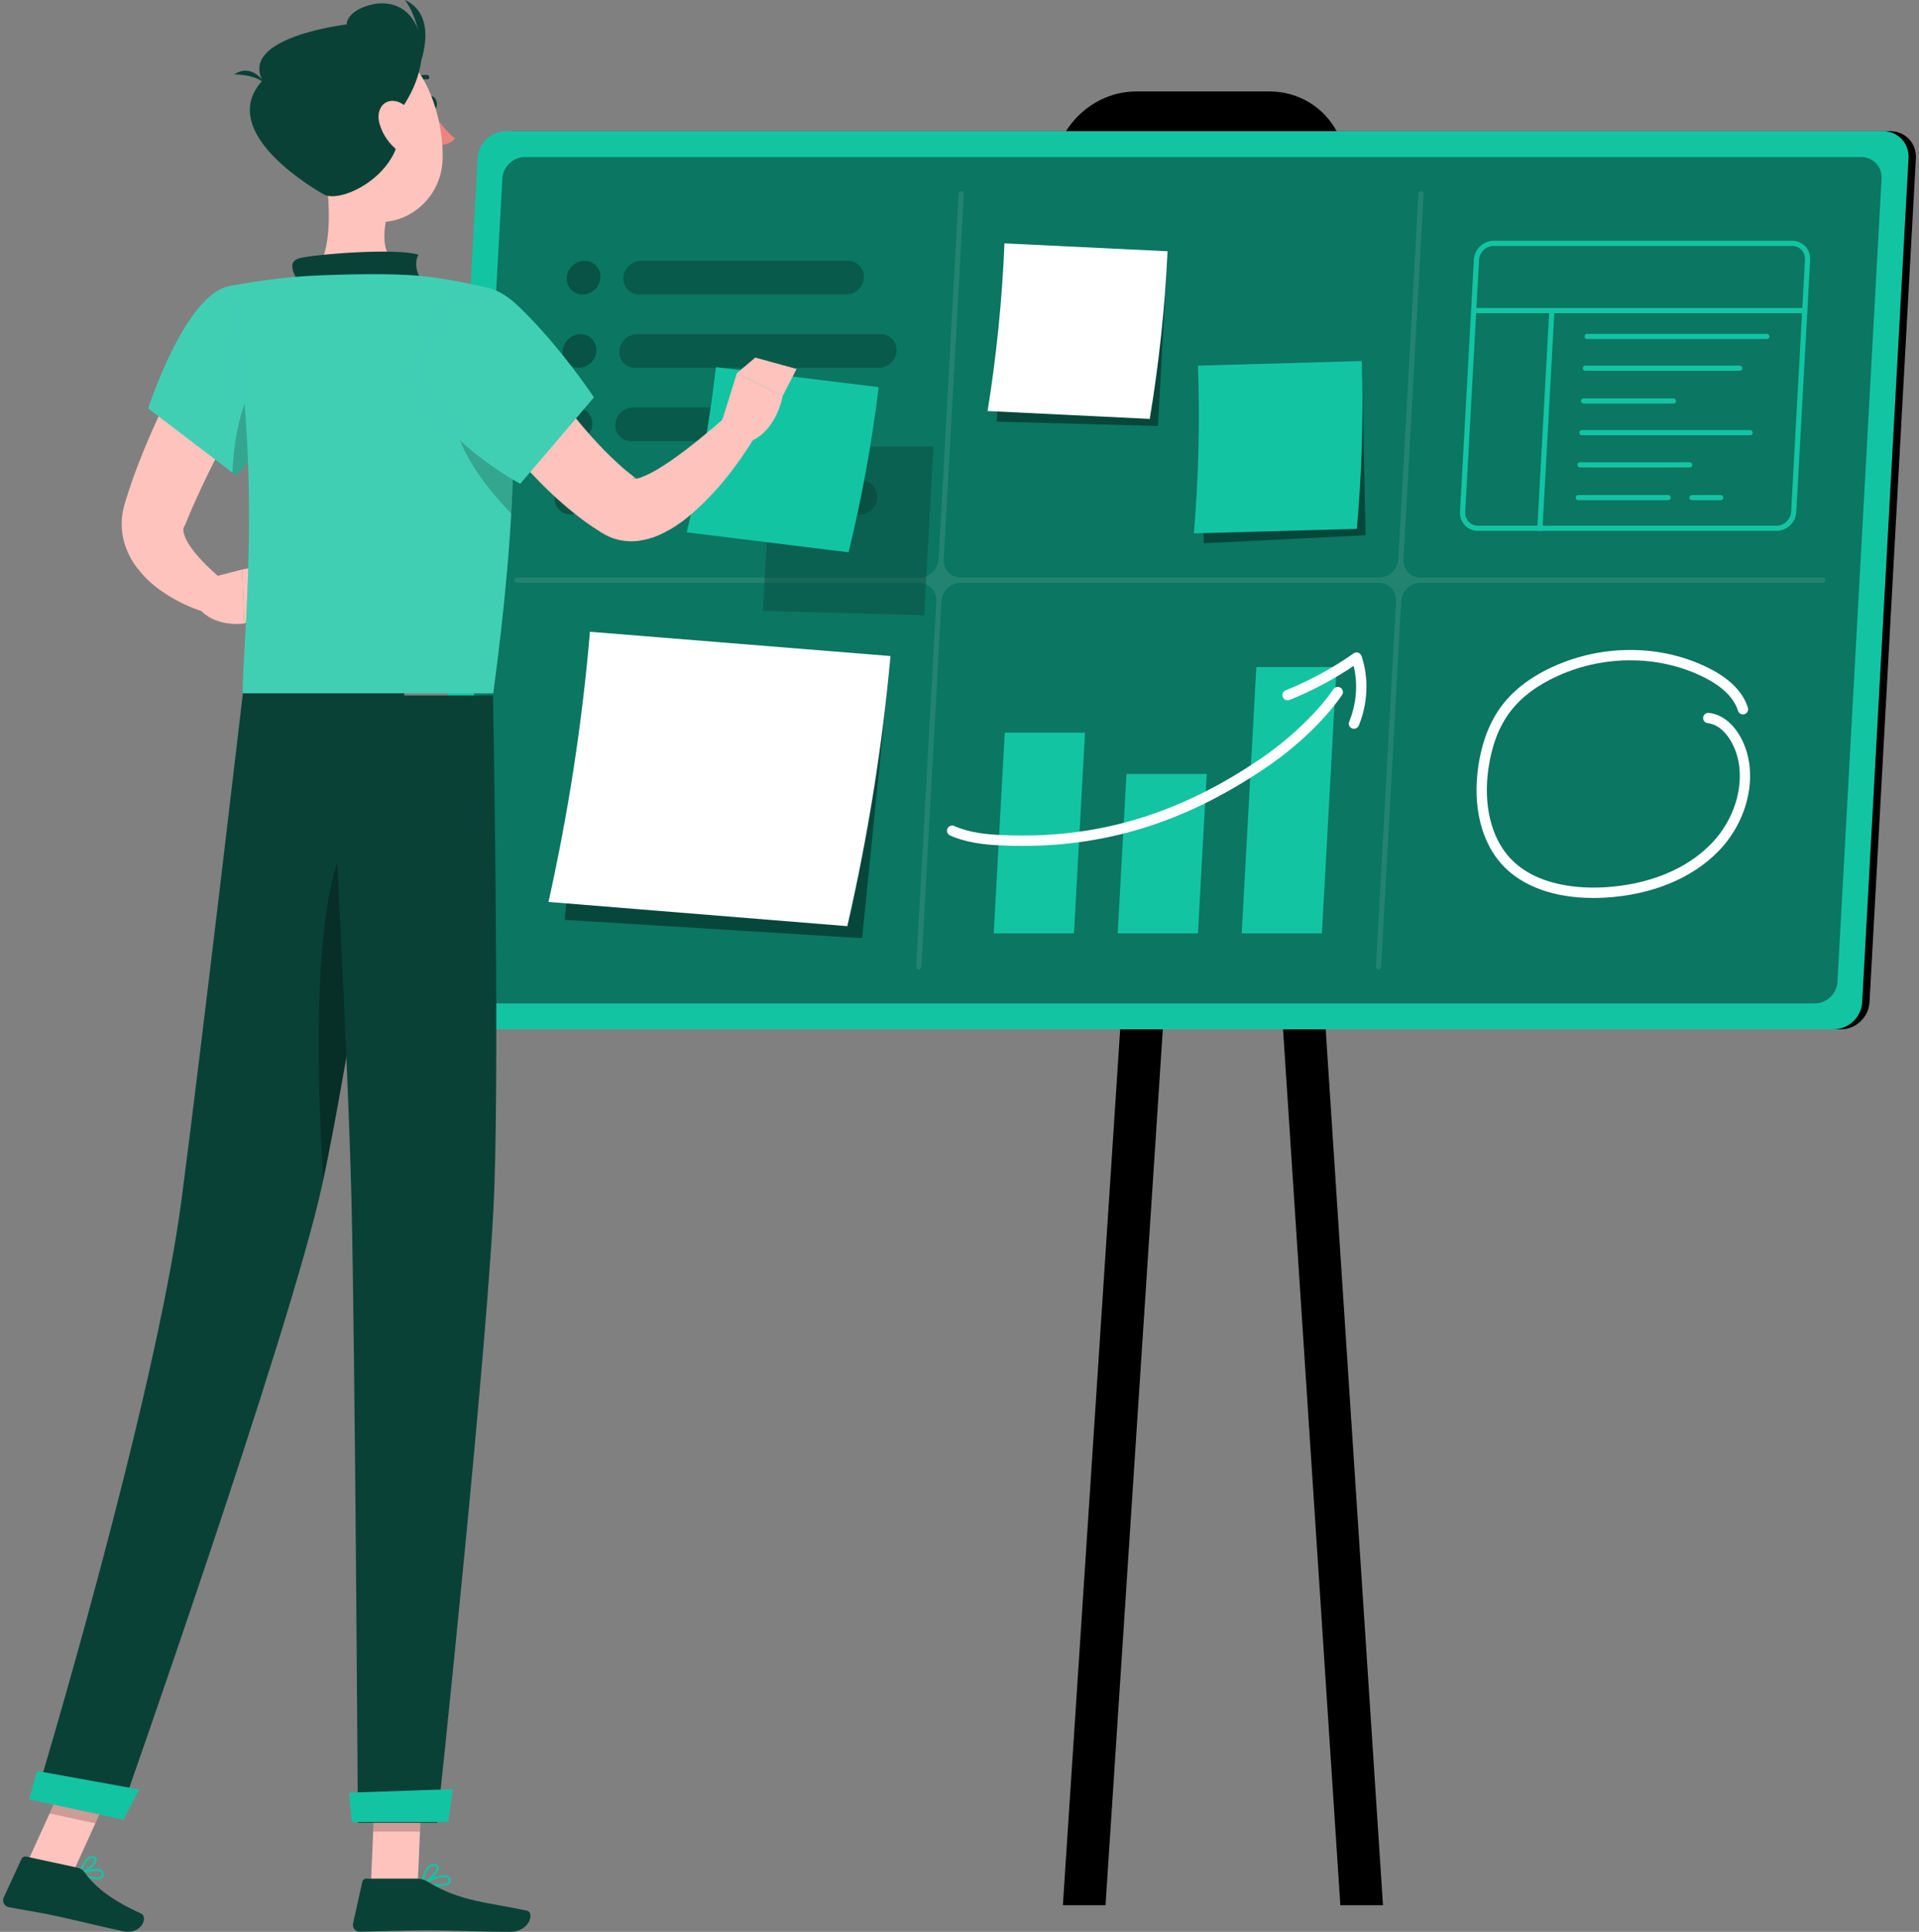 <svg width="298" height="300" viewBox="0 0 298 300" fill="none" xmlns="http://www.w3.org/2000/svg">
<rect x="0" y="0" width="298" height="300" fill="#808080" stroke="none"/>
<path d="M285.893 159.844H72.066C69.761 159.844 67.979 157.958 68.106 155.653L75.307 24.559C75.434 22.254 77.424 20.368 79.729 20.368H293.556C295.861 20.368 297.644 22.254 297.517 24.559L290.315 155.653C290.189 157.958 288.199 159.844 285.893 159.844Z" fill="black"/>
<path d="M195.946 42.662H175.277C168.385 42.662 163.055 37.032 163.432 30.15L163.642 26.326C164.008 19.657 169.772 14.202 176.45 14.202H197.106C204.006 14.202 209.341 19.839 208.962 26.728L208.753 30.54C208.388 37.207 202.624 42.662 195.946 42.662Z" fill="black"/>
<path d="M214.762 295.868H208.14L189.908 17.122H196.531L214.762 295.868Z" fill="black"/>
<path d="M165.054 295.868H171.677L189.908 17.122H183.286L165.054 295.868Z" fill="black"/>
<path d="M284.755 159.844H70.928C68.623 159.844 66.841 157.958 66.968 155.653L74.169 24.559C74.296 22.254 76.286 20.368 78.59 20.368H292.417C294.723 20.368 296.505 22.254 296.378 24.559L289.176 155.653C289.05 157.958 287.06 159.844 284.755 159.844Z" fill="#13C4A3"/>
<path opacity="0.4" d="M74.322 155.828C72.476 155.828 71.056 154.327 71.158 152.48L78.01 27.733C78.111 25.887 79.696 24.385 81.542 24.385H289.024C290.87 24.385 292.289 25.887 292.188 27.733L285.335 152.48C285.233 154.326 283.65 155.828 281.805 155.828H74.322Z" fill="black"/>
<path opacity="0.1" d="M283.09 89.705H220.636C219.066 89.705 217.863 88.431 217.949 86.861L221.068 30.078C221.079 29.856 220.91 29.676 220.688 29.676C220.465 29.676 220.276 29.856 220.264 30.078L217.145 86.861C217.059 88.431 215.715 89.705 214.145 89.705H149.243C147.673 89.705 146.469 88.431 146.556 86.861L149.674 30.078C149.686 29.856 149.517 29.676 149.294 29.676C149.072 29.676 148.883 29.856 148.871 30.078L145.752 86.861C145.666 88.431 144.323 89.705 142.752 89.705H80.298C80.076 89.705 79.886 89.885 79.874 90.106C79.863 90.328 80.032 90.508 80.254 90.508H142.708C144.279 90.508 145.482 91.782 145.396 93.352L142.277 150.135C142.265 150.357 142.434 150.537 142.657 150.537C142.879 150.537 143.069 150.357 143.08 150.135L146.199 93.352C146.285 91.782 147.629 90.508 149.199 90.508H214.101C215.672 90.508 216.875 91.782 216.789 93.352L213.67 150.135C213.658 150.357 213.827 150.537 214.05 150.537C214.272 150.537 214.462 150.357 214.474 150.135L217.592 93.352C217.678 91.782 219.022 90.508 220.593 90.508H283.046C283.268 90.508 283.458 90.328 283.47 90.106C283.482 89.885 283.312 89.705 283.09 89.705Z" fill="white"/>
<path opacity="0.4" d="M181.262 39.968H156.177L154.774 65.481L179.824 66.151L181.262 39.968Z" fill="black"/>
<path d="M178.542 65.055C170.15 64.646 161.757 64.236 153.363 63.828C154.756 55.156 155.63 46.463 155.982 37.794C164.426 38.203 172.868 38.611 181.309 39.021C180.908 47.69 179.985 56.385 178.542 65.055Z" fill="white"/>
<path opacity="0.4" d="M211.504 57.012L186.386 58.928L186.937 84.367L212.069 83.119L211.504 57.012Z" fill="black"/>
<path d="M210.702 82.127C202.268 82.362 193.833 82.596 185.397 82.831C186.128 74.114 186.337 65.417 186.026 56.782C194.51 56.544 202.995 56.304 211.477 56.067C211.74 64.706 211.481 73.41 210.702 82.127Z" fill="#13C4A3"/>
<path opacity="0.4" d="M138.143 103.412L91.833 101.644L87.677 142.842L133.878 145.691L138.143 103.412Z" fill="black"/>
<path d="M131.58 143.826C116.113 142.572 100.644 141.318 85.174 140.064C88.28 126.126 90.427 112.117 91.61 98.109C107.172 99.366 122.731 100.623 138.287 101.88C137.014 115.887 134.775 129.895 131.58 143.826Z" fill="white"/>
<g opacity="0.3">
<path d="M90.479 45.733C89.043 45.733 87.933 44.558 88.011 43.121C88.09 41.685 89.329 40.51 90.766 40.51C92.201 40.51 93.312 41.684 93.234 43.121C93.154 44.558 91.915 45.733 90.479 45.733Z" fill="black"/>
<path opacity="0.8" d="M131.4 45.733H99.267C97.832 45.733 96.722 44.558 96.8 43.121C96.879 41.685 98.118 40.51 99.554 40.51H131.687C133.123 40.51 134.233 41.684 134.155 43.121C134.076 44.558 132.836 45.733 131.4 45.733Z" fill="black"/>
<path d="M89.853 57.118C88.418 57.118 87.307 55.943 87.385 54.507C87.465 53.072 88.704 51.896 90.139 51.896C91.575 51.896 92.685 53.071 92.607 54.507C92.529 55.943 91.289 57.118 89.853 57.118Z" fill="black"/>
<path opacity="0.8" d="M136.465 57.118H98.642C97.206 57.118 96.096 55.943 96.175 54.507C96.254 53.072 97.493 51.896 98.929 51.896H136.752C138.188 51.896 139.298 53.071 139.22 54.507C139.14 55.943 137.901 57.118 136.465 57.118Z" fill="black"/>
<path d="M89.228 68.504C87.792 68.504 86.682 67.329 86.76 65.892C86.839 64.457 88.078 63.281 89.515 63.281C90.951 63.281 92.061 64.456 91.983 65.892C91.904 67.329 90.664 68.504 89.228 68.504Z" fill="black"/>
<path opacity="0.8" d="M116.426 68.504H98.017C96.581 68.504 95.471 67.329 95.549 65.892C95.628 64.457 96.867 63.281 98.303 63.281H116.712C118.148 63.281 119.258 64.456 119.18 65.892C119.101 67.329 117.862 68.504 116.426 68.504Z" fill="black"/>
<path opacity="0.8" d="M133.473 79.89H115.063C113.628 79.89 112.518 78.715 112.596 77.278C112.675 75.843 113.914 74.667 115.35 74.667H133.76C135.196 74.667 136.306 75.842 136.228 77.278C136.149 78.715 134.91 79.89 133.473 79.89Z" fill="black"/>
<path d="M88.603 79.89C87.167 79.89 86.057 78.715 86.135 77.278C86.214 75.843 87.453 74.667 88.888 74.667C90.324 74.667 91.434 75.842 91.356 77.278C91.278 78.715 90.038 79.89 88.603 79.89Z" fill="black"/>
<path opacity="0.8" d="M105.893 79.89H97.391C95.956 79.89 94.845 78.715 94.924 77.278C95.003 75.843 96.242 74.667 97.677 74.667H106.179C107.615 74.667 108.725 75.842 108.647 77.278C108.568 78.715 107.329 79.89 105.893 79.89Z" fill="black"/>
</g>
<path d="M168.489 113.77H156.028L154.315 144.947H166.776L168.489 113.77Z" fill="#13C4A3"/>
<path d="M187.388 120.197H174.927L173.568 144.947H186.028L187.388 120.197Z" fill="#13C4A3"/>
<path d="M207.553 103.594H195.092L192.821 144.947H205.281L207.553 103.594Z" fill="#13C4A3"/>
<path d="M158.801 131.363C157.568 131.363 156.324 131.33 155.065 131.266C152.889 131.154 150.066 130.879 147.527 129.737C147.122 129.555 146.942 129.079 147.124 128.674C147.307 128.269 147.781 128.089 148.186 128.27C150.481 129.302 153.112 129.555 155.147 129.66C170.098 130.429 183.19 126.535 196.366 117.407C199.507 115.231 204.198 111.205 207.08 107.021C207.331 106.655 207.832 106.564 208.197 106.815C208.562 107.067 208.654 107.567 208.403 107.932C205.402 112.291 200.69 116.367 197.281 118.728C184.905 127.302 172.586 131.363 158.801 131.363Z" fill="white"/>
<path d="M210.258 113.178C210.156 113.178 210.052 113.158 209.951 113.116C209.541 112.947 209.347 112.477 209.516 112.067C210.654 109.313 210.893 106.216 210.208 103.413C207.076 105.519 203.732 107.295 200.253 108.698C199.841 108.863 199.374 108.666 199.207 108.254C199.041 107.842 199.24 107.374 199.652 107.208C203.36 105.712 206.912 103.779 210.206 101.465C210.412 101.32 210.677 101.28 210.917 101.359C211.158 101.438 211.347 101.625 211.429 101.866C212.583 105.286 212.427 109.229 211 112.682C210.873 112.991 210.574 113.178 210.258 113.178Z" fill="white"/>
<path d="M275.873 82.441H229.521C228.734 82.441 228.01 82.133 227.481 81.575C226.952 81.016 226.684 80.274 226.727 79.486L228.88 40.301C228.968 38.697 230.346 37.391 231.951 37.391H278.303C279.09 37.391 279.814 37.699 280.342 38.257C280.872 38.816 281.14 39.558 281.096 40.346L278.944 79.53C278.856 81.135 277.478 82.441 275.873 82.441ZM231.952 38.195C230.767 38.195 229.748 39.16 229.683 40.346L227.531 79.53C227.5 80.095 227.69 80.625 228.065 81.023C228.44 81.419 228.957 81.638 229.521 81.638H275.873C277.058 81.638 278.076 80.673 278.142 79.486L280.294 40.301C280.324 39.736 280.134 39.206 279.759 38.809C279.384 38.413 278.868 38.195 278.304 38.195H231.952Z" fill="#13C4A3"/>
<path d="M280.26 48.634H228.847C228.625 48.634 228.445 48.454 228.445 48.232C228.445 48.01 228.625 47.83 228.847 47.83H280.26C280.482 47.83 280.662 48.01 280.662 48.232C280.662 48.454 280.483 48.634 280.26 48.634Z" fill="#13C4A3"/>
<path d="M239.13 82.441C239.122 82.441 239.115 82.441 239.107 82.44C238.885 82.428 238.716 82.238 238.728 82.016L240.585 48.21C240.597 47.989 240.784 47.816 241.009 47.831C241.231 47.843 241.4 48.033 241.388 48.255L239.531 82.062C239.519 82.275 239.342 82.441 239.13 82.441Z" fill="#13C4A3"/>
<path d="M274.372 52.65H246.459C246.237 52.65 246.057 52.47 246.057 52.248C246.057 52.026 246.237 51.846 246.459 51.846H274.372C274.593 51.846 274.774 52.026 274.774 52.248C274.774 52.47 274.593 52.65 274.372 52.65Z" fill="#13C4A3"/>
<path d="M270.166 57.58H246.188C245.966 57.58 245.786 57.4 245.786 57.178C245.786 56.956 245.966 56.776 246.188 56.776H270.166C270.388 56.776 270.568 56.956 270.568 57.178C270.568 57.4 270.388 57.58 270.166 57.58Z" fill="#13C4A3"/>
<path d="M259.866 62.667H245.909C245.687 62.667 245.507 62.487 245.507 62.265C245.507 62.043 245.687 61.863 245.909 61.863H259.866C260.087 61.863 260.267 62.043 260.267 62.265C260.267 62.487 260.087 62.667 259.866 62.667Z" fill="#13C4A3"/>
<path d="M262.401 72.593H245.364C245.142 72.593 244.962 72.413 244.962 72.192C244.962 71.97 245.142 71.79 245.364 71.79H262.401C262.622 71.79 262.803 71.97 262.803 72.192C262.803 72.414 262.622 72.593 262.401 72.593Z" fill="#13C4A3"/>
<path d="M259.04 77.68H245.084C244.862 77.68 244.682 77.5 244.682 77.279C244.682 77.057 244.862 76.877 245.084 76.877H259.04C259.262 76.877 259.442 77.057 259.442 77.279C259.442 77.5 259.262 77.68 259.04 77.68Z" fill="#13C4A3"/>
<path d="M267.211 77.68H262.738C262.516 77.68 262.336 77.5 262.336 77.279C262.336 77.057 262.516 76.877 262.738 76.877H267.211C267.432 76.877 267.612 77.057 267.612 77.279C267.612 77.5 267.432 77.68 267.211 77.68Z" fill="#13C4A3"/>
<path d="M271.774 67.596H245.638C245.416 67.596 245.236 67.415 245.236 67.194C245.236 66.972 245.416 66.792 245.638 66.792H271.774C271.996 66.792 272.176 66.972 272.176 67.194C272.176 67.415 271.996 67.596 271.774 67.596Z" fill="#13C4A3"/>
<path d="M247.41 139.448C241.354 139.448 236.393 137.658 233.31 134.329C230.02 130.776 228.656 125.187 229.565 118.997C230.122 115.205 231.361 112.024 233.248 109.54C235.142 107.049 237.881 104.995 241.39 103.434C249.131 99.991 258.092 100.112 265.361 103.758C268.619 105.392 270.659 107.459 271.428 109.901C271.561 110.323 271.326 110.774 270.902 110.908C270.479 111.042 270.029 110.806 269.895 110.383C269.262 108.371 267.493 106.624 264.64 105.194C257.797 101.761 249.349 101.653 242.042 104.903C238.783 106.352 236.255 108.239 234.526 110.513C232.806 112.777 231.671 115.711 231.153 119.231C230.314 124.938 231.529 130.044 234.488 133.238C238.599 137.679 245.406 137.996 249.098 137.794C255.961 137.414 261.865 135.016 265.723 131.043C270.235 126.397 271.501 119.447 268.666 114.877C268.117 113.991 266.935 112.48 265.2 112.307C264.759 112.264 264.436 111.87 264.48 111.428C264.524 110.987 264.921 110.667 265.359 110.709C267.155 110.888 268.813 112.068 270.032 114.031C273.243 119.209 271.887 127.004 266.877 132.164C262.736 136.427 256.455 138.996 249.188 139.399C248.586 139.431 247.993 139.448 247.41 139.448Z" fill="white"/>
<path d="M42.006 55.691L39.152 60.664L36.356 65.742C34.514 69.135 32.755 72.556 31.149 75.993C30.349 77.717 29.588 79.433 28.894 81.158L28.765 81.469C28.754 81.494 28.74 81.519 28.724 81.543C28.679 81.594 28.664 81.638 28.639 81.68C28.585 81.767 28.55 81.851 28.504 81.964C28.43 82.187 28.458 82.568 28.623 83.073C28.937 84.1 29.866 85.44 31.006 86.686C32.123 87.941 33.569 89.223 34.87 90.348L32.551 95.289C31.372 94.952 30.392 94.613 29.353 94.159C28.326 93.725 27.327 93.201 26.332 92.609C24.366 91.395 22.391 89.894 20.755 87.437C19.96 86.207 19.278 84.685 19.011 82.924C18.889 82.047 18.846 81.129 18.958 80.234C19.009 79.785 19.074 79.339 19.186 78.915L19.347 78.272L19.469 77.881C20.105 75.858 20.763 73.856 21.536 71.926C23.04 68.042 24.734 64.289 26.582 60.636C27.506 58.808 28.463 57.002 29.472 55.224C30.486 53.431 31.473 51.7 32.634 49.894L42.006 55.691Z" fill="#FFC3BD"/>
<path d="M32.388 89.79L37.587 88.438L37.885 96.832C37.885 96.832 33.818 97.437 31.328 94.948L32.388 89.79Z" fill="#FFC3BD"/>
<path d="M44.954 87.023L43.782 94.393L37.884 96.832L37.586 88.438L44.954 87.023Z" fill="#FFC3BD"/>
<path d="M66.46 16.133C66.577 16.708 66.975 17.112 67.352 17.035C67.728 16.959 67.936 16.432 67.82 15.857C67.703 15.282 67.304 14.878 66.928 14.954C66.553 15.032 66.343 15.559 66.46 16.133Z" fill="#0A4137"/>
<path d="M66.923 17.122C66.923 17.122 68.903 20.172 70.666 21.478C69.843 22.634 68.026 22.552 68.026 22.552L66.923 17.122Z" fill="#ED847E"/>
<path d="M63.708 13.37C63.625 13.37 63.541 13.339 63.474 13.279C63.335 13.149 63.326 12.932 63.456 12.792C64.749 11.393 66.317 11.642 66.385 11.653C66.572 11.685 66.698 11.863 66.667 12.05C66.634 12.237 66.455 12.362 66.271 12.332C66.219 12.324 64.992 12.144 63.96 13.259C63.893 13.334 63.801 13.37 63.708 13.37Z" fill="#0A4137"/>
<path d="M50.093 24.215C51.136 29.532 52.176 39.277 48.455 42.825C48.455 42.825 49.909 48.22 59.79 48.22C70.656 48.22 64.983 42.826 64.983 42.826C59.053 41.41 59.206 37.01 60.239 32.879L50.093 24.215Z" fill="#FFC3BD"/>
<path d="M46.312 43.812C45.517 42.334 44.642 40.644 46.452 40.114C48.443 39.531 61.231 38.451 64.989 39.544C63.834 41.597 65.788 44.121 65.788 44.121L46.312 43.812Z" fill="#0A4137"/>
<path d="M14.12 291.732C14.85 291.889 15.579 291.932 15.93 291.633C16.078 291.507 16.226 291.267 16.098 290.833C16.03 290.606 15.881 290.435 15.654 290.327C14.673 289.858 12.418 290.778 12.321 290.817C12.258 290.842 12.217 290.903 12.215 290.971C12.213 291.039 12.25 291.101 12.312 291.131C12.656 291.296 13.388 291.572 14.12 291.732ZM15.303 290.569C15.377 290.585 15.445 290.608 15.505 290.636C15.641 290.702 15.727 290.798 15.767 290.93C15.859 291.24 15.744 291.338 15.707 291.37C15.316 291.702 13.864 291.395 12.842 290.987C13.536 290.742 14.658 290.43 15.303 290.569Z" fill="#13C4A3"/>
<path d="M12.35 291.143C12.378 291.149 12.407 291.148 12.435 291.14C13.257 290.9 15.015 289.651 15.037 288.827C15.041 288.677 14.988 288.406 14.597 288.27C14.342 288.18 14.086 288.202 13.834 288.331C12.862 288.827 12.248 290.84 12.223 290.925C12.205 290.986 12.221 291.051 12.265 291.096C12.288 291.12 12.318 291.136 12.35 291.143ZM14.408 288.573C14.432 288.578 14.458 288.586 14.483 288.595C14.695 288.669 14.693 288.773 14.691 288.818C14.68 289.305 13.519 290.285 12.668 290.682C12.881 290.101 13.367 288.955 13.989 288.638C14.132 288.564 14.269 288.544 14.408 288.573Z" fill="#13C4A3"/>
<path d="M67.79 292.951C68.723 292.951 69.624 292.822 69.926 292.404C70.032 292.257 70.115 292.007 69.911 291.652C69.797 291.452 69.613 291.316 69.366 291.249C68.156 290.92 65.616 292.368 65.508 292.429C65.446 292.465 65.412 292.535 65.424 292.606C65.436 292.678 65.49 292.733 65.56 292.748C66.023 292.839 66.92 292.951 67.79 292.951ZM68.942 291.541C69.064 291.541 69.176 291.553 69.275 291.58C69.434 291.624 69.544 291.702 69.612 291.821C69.734 292.035 69.69 292.14 69.646 292.202C69.308 292.672 67.47 292.683 66.12 292.492C66.792 292.145 68.093 291.541 68.942 291.541Z" fill="#13C4A3"/>
<path d="M65.594 292.75C65.618 292.75 65.641 292.745 65.664 292.735C66.542 292.341 68.279 290.769 68.147 289.948C68.115 289.755 67.979 289.514 67.506 289.467C67.153 289.431 66.833 289.53 66.551 289.762C65.626 290.521 65.431 292.479 65.422 292.562C65.416 292.622 65.443 292.683 65.493 292.718C65.523 292.739 65.558 292.75 65.594 292.75ZM67.367 289.803C67.401 289.803 67.436 289.805 67.471 289.808C67.781 289.84 67.801 289.962 67.806 290.002C67.887 290.495 66.705 291.731 65.81 292.269C65.903 291.697 66.162 290.526 66.769 290.028C66.953 289.876 67.148 289.803 67.367 289.803Z" fill="#13C4A3"/>
<path d="M57.6 292.578H64.87L65.593 275.743H58.324L57.6 292.578Z" fill="#FFC3BD"/>
<path d="M4.247 289.213L11.352 290.751L18.484 275.072L11.38 273.533L4.247 289.213Z" fill="#FFC3BD"/>
<path d="M12.035 290.038L4.053 288.31C3.763 288.247 3.468 288.394 3.344 288.664L0.573 294.675C0.286 295.299 0.666 296.03 1.34 296.164C4.137 296.719 5.526 296.848 9.037 297.608C11.196 298.075 16.071 299.264 19.053 299.909C21.97 300.54 23.063 297.69 21.9 297.159C16.685 294.776 14.507 292.679 13.095 290.723C12.839 290.371 12.459 290.13 12.035 290.038Z" fill="#0A4137"/>
<path d="M64.821 291.736H56.883C56.586 291.736 56.328 291.943 56.263 292.233L54.827 298.694C54.679 299.364 55.188 299.999 55.873 299.987C58.737 299.939 62.875 299.771 66.474 299.771C70.682 299.771 74.317 300 79.252 300C82.236 300 83.065 296.983 81.815 296.71C76.128 295.466 71.486 295.333 66.571 292.303C66.038 291.973 65.449 291.736 64.821 291.736Z" fill="#0A4137"/>
<path d="M35.44 44.469C28.628 46.031 23.01 63.424 23.01 63.424L36.692 73.852C36.692 73.852 41.714 69.117 43.948 60.418C46.289 51.301 42.406 42.872 35.44 44.469Z" fill="#13C4A3"/>
<path opacity="0.2" d="M35.44 44.469C28.628 46.031 23.01 63.424 23.01 63.424L36.692 73.852C36.692 73.852 41.714 69.117 43.948 60.418C46.289 51.301 42.406 42.872 35.44 44.469Z" fill="#FAFAFA"/>
<path opacity="0.2" d="M41.279 57.259C37.579 60.92 36.371 67.589 36.084 73.388L36.688 73.853C36.688 73.853 41.715 69.113 43.951 60.416C44.09 59.871 44.208 59.327 44.307 58.793L41.279 57.259Z" fill="black"/>
<path d="M76.164 44.843C76.164 44.843 83.901 53.582 76.594 107.673C64.88 107.673 43.415 107.673 37.714 107.673C37.446 101.704 41.196 72.589 35.44 44.468C35.44 44.468 42.105 43.13 48.456 42.824C53.424 42.585 60.616 42.427 64.984 42.825C70.74 43.351 76.164 44.843 76.164 44.843Z" fill="#13C4A3"/>
<path opacity="0.2" d="M76.164 44.843C76.164 44.843 83.901 53.582 76.594 107.673C64.88 107.673 43.415 107.673 37.714 107.673C37.446 101.704 41.196 72.589 35.44 44.468C35.44 44.468 42.105 43.13 48.456 42.824C53.424 42.585 60.616 42.427 64.984 42.825C70.74 43.351 76.164 44.843 76.164 44.843Z" fill="#FAFAFA"/>
<path opacity="0.2" d="M79.563 61.376L79.414 61.247L70.578 63.364C70.074 69.341 76.218 76.485 79.385 79.75C79.82 72.121 79.81 66.105 79.563 61.376Z" fill="black"/>
<path opacity="0.2" d="M65.592 275.749L65.22 284.425H57.947L58.319 275.749H65.592Z" fill="black"/>
<path opacity="0.2" d="M11.377 273.537L18.484 275.076L14.803 283.157L7.697 281.618L11.377 273.537Z" fill="black"/>
<path d="M47.048 18.81C48.915 25.778 49.654 29.952 53.955 32.849C60.423 37.208 68.477 32.206 68.729 24.82C68.956 18.171 65.863 7.892 58.386 6.488C51.018 5.106 45.181 11.842 47.048 18.81Z" fill="#FFC3BD"/>
<path d="M50.248 30.174C53.211 31.87 64.013 26.203 61.794 17.614C61.794 17.614 65.91 12.666 65.445 7.205C64.98 1.744 61.231 -0.337 57.244 0.834C53.729 1.867 53.831 3.792 53.831 3.792C53.831 3.792 37.219 5.747 40.765 12.499C34.003 19.871 46.55 28.057 50.248 30.174Z" fill="#0A4137"/>
<path d="M41.231 13.062C41.231 13.062 39.252 9.637 36.365 11.555C37.727 11.574 39.953 11.807 41.231 13.062Z" fill="#0A4137"/>
<path d="M64.915 10.803C64.915 10.803 68.536 2.631 62.892 0C64.794 2.648 65.829 6.923 64.915 10.803Z" fill="#0A4137"/>
<path d="M58.905 19.102C59.379 20.931 60.581 22.504 61.839 23.439C63.731 24.846 65.144 23.461 65.009 21.321C64.889 19.394 63.759 16.34 61.672 15.769C59.615 15.207 58.363 17.012 58.905 19.102Z" fill="#FFC3BD"/>
<path d="M62.802 107.674C62.802 107.674 54.552 163.226 50.023 184.038C45.064 206.829 18.47 282.232 18.47 282.232L5.458 279.415C5.458 279.415 24.053 217.966 28.216 186.104C31.413 161.63 37.714 107.674 37.714 107.674H62.802Z" fill="#0A4137"/>
<path d="M21.586 277.888C21.642 277.899 19.161 282.594 19.161 282.594L4.52 279.424L5.754 275.023L21.586 277.888Z" fill="#13C4A3"/>
<path opacity="0.3" d="M57.588 127.467C48.049 129.337 49.059 164.909 50.206 183.205C52.957 170.272 56.984 145.386 59.735 127.724C59.102 127.407 58.389 127.308 57.588 127.467Z" fill="black"/>
<path d="M76.557 108C76.557 108 77.558 162.35 76.767 184.518C75.945 207.575 67.892 283.072 67.892 283.072H55.577C55.577 283.072 55.125 208.923 54.578 186.278C53.98 161.591 51 108.001 51 108.001L76.557 108Z" fill="#0A4137"/>
<path opacity="0.4" d="M144.957 69.357H119.871L118.47 94.87L143.519 95.54L144.957 69.357Z" fill="#0A4137"/>
<path d="M131.771 85.771C123.396 84.738 115.022 83.704 106.646 82.671C108.677 74.163 110.188 65.595 111.175 57.012C119.6 58.049 128.024 59.085 136.447 60.122C135.411 68.704 133.85 77.27 131.771 85.771Z" fill="#13C4A3"/>
<path d="M70.298 277.84C70.355 277.84 69.603 282.953 69.603 282.953H54.624L54.219 278.39L70.298 277.84Z" fill="#13C4A3"/>
<path d="M79.75 51.474C80.867 53.215 82.141 55.17 83.413 56.976C84.71 58.798 86.005 60.619 87.37 62.37C90.074 65.874 92.942 69.242 96.03 72.036C96.795 72.744 97.578 73.399 98.368 74.003L98.962 74.45C98.908 74.419 98.719 74.355 98.614 74.331C98.355 74.281 98.23 74.326 98.299 74.361C98.449 74.439 99.172 74.315 99.927 73.987C100.694 73.662 101.566 73.221 102.43 72.688C105.91 70.531 109.504 67.517 112.882 64.588L117.128 68.018C114.494 72.262 111.595 76.1 107.612 79.627C106.6 80.497 105.516 81.361 104.211 82.13C102.899 82.887 101.408 83.662 99.219 83.984C98.126 84.127 96.802 84.099 95.435 83.664C94.768 83.466 94.064 83.114 93.513 82.775L92.655 82.232C91.522 81.499 90.444 80.726 89.421 79.919C85.329 76.678 81.914 73.023 78.763 69.221C77.213 67.303 75.71 65.363 74.316 63.347C72.906 61.311 71.582 59.364 70.27 57.096L79.75 51.474Z" fill="#FFC3BD"/>
<path d="M65.471 55.838C63.145 65.584 80.779 75.127 80.779 75.127L92.232 61.708C92.232 61.708 87.018 53.806 80.531 47.58C72.518 39.889 67.24 48.42 65.471 55.838Z" fill="#13C4A3"/>
<path opacity="0.2" d="M65.471 55.838C63.145 65.584 80.779 75.127 80.779 75.127L92.232 61.708C92.232 61.708 87.018 53.806 80.531 47.58C72.518 39.889 67.24 48.42 65.471 55.838Z" fill="#FAFAFA"/>
<path d="M111.73 66.616L114.434 57.935L121.548 61.48C121.548 61.48 120.511 67.814 115.333 68.912L111.73 66.616Z" fill="#FFC3BD"/>
<path d="M117.286 55.528L123.702 57.294L121.547 61.479L114.433 57.935L117.286 55.528Z" fill="#FFC3BD"/>
</svg>
